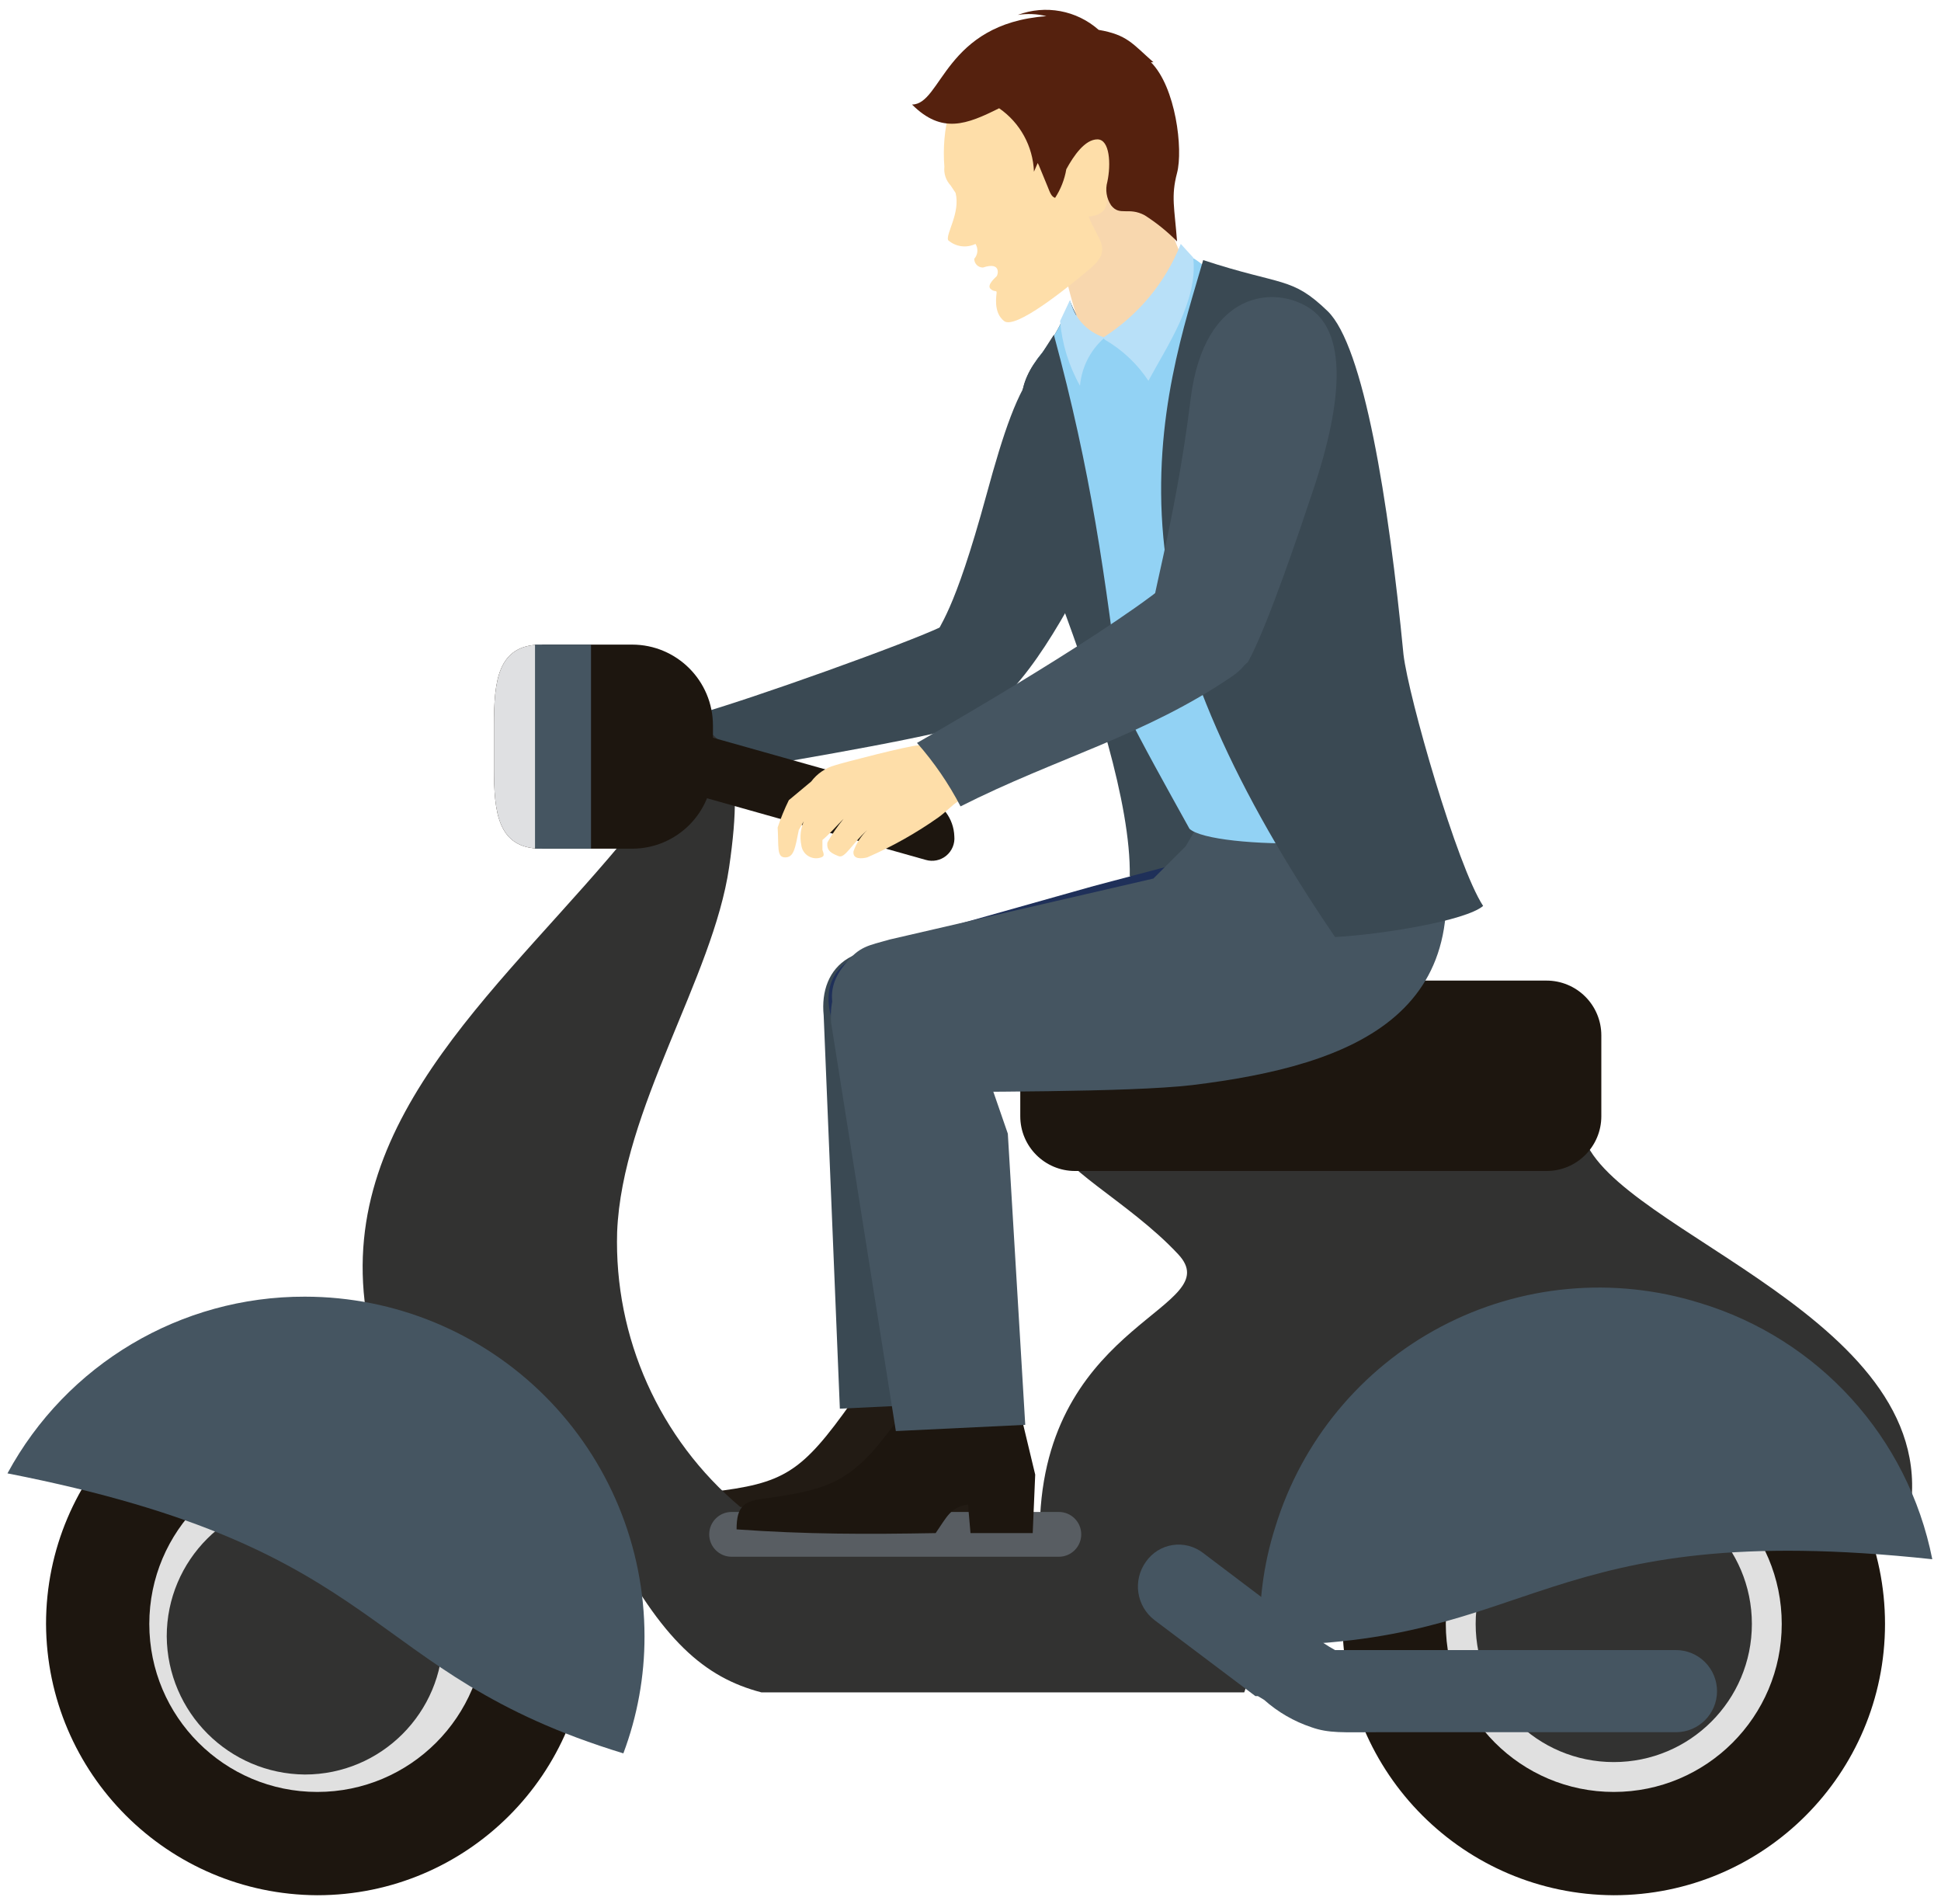 <svg height="153" viewBox="0 0 156 153" width="156" xmlns="http://www.w3.org/2000/svg"><g fill="none" transform=""><path d="m68.5 112.6c-4.1 5.8-5.5 6.6-11.4 7.3-1.8.3-2.4.7-2.3 2.6 5.6.4 10.4.4 16 .3.8-1.3 1.1-2.2 2.6-2.3v2.3h5l.3-4.7-1.2-5z" fill="#221b14"/><path d="m95.9 22.2-6.9 7.8-.8-.2c-2.3-5.6-2.3-6.5-3.6-12.6l8.1-4.9c.3 2.2.9 3.2 1.3 5.6.377 1.533 1.02 2.989 1.9 4.3" fill="#f8d7ae"/><g transform="translate(73)"><path d="m5.4 19.6c.238.377.197.867-.1 1.2 0 .387.313.7.7.7 1.5-.5 1.2.6 1.1.7s-.8.7-.5 1 .5.1.5.3-.3 1.6.6 2.3 5-2.6 6.9-4.2.6-2.3-.1-4.2c1.1-.1 1.7-.6 1.4-2.1.639-1.945 1.042-3.959 1.2-6 0 0-5.4-7.4-5.6-7.4l-6.4 2.4c-.4 1.5-1.4 2.9-1.8 4.6-.387 1.467-.522 2.988-.4 4.5-.059.549.123 1.096.5 1.5l.4.6c.4 1.6-.8 3.3-.6 3.8.605.535 1.473.654 2.2.3" fill="#fedea9"/><path d="m10.5 13.3.7 1.7c.2.5.3.8.6.9.454-.697.76-1.48.9-2.3.6-1.1 1.5-2.4 2.5-2.4s1.1 2 .8 3.4c-.182.647-.073 1.341.3 1.9.7.9 1.4.1 2.7.8.943.6 1.815 1.304 2.6 2.1-.2-2.7-.5-3.6 0-5.5s-.1-6.9-2.1-8.9h.2c-1.7-1.5-2.1-2.2-4.4-2.6-1.776-1.574-4.278-2.036-6.5-1.2.766-.121 1.548-.087 2.3.1-8.2.6-8.4 7.1-10.8 7.1 2.4 2.4 4.4 1.6 7 .3 1.685 1.164 2.722 3.054 2.8 5.1l.3-.7z" fill="#55210e"/></g><path d="m90.8 70.4c.1-5.8-2.9-15-5.6-22.2-1.293-3.833-2.197-7.786-2.7-11.8-.5-3.7-1-5.3 1.3-8.1.962-1.231 1.706-2.618 2.2-4.1.148.375.314.742.5 1.1-.1 7.8.3 14.7 2.9 20.8 5.9 13.7 9.6 19.7 11.7 24-1.7-.1-9.3 1.2-10.3.3" fill="#3a4953"/><path d="m75.8 50.3c-2.9 1.4-15.5 5.9-19.8 7.1l1.5 4.8c4.3-.8 14.5-2.4 20.3-3.9 1.8-.5 4-3.5 2.5-5.2s.6-5.1-4.5-2.8" fill="#3a4953"/><path d="m25.5 152.3c12.04 0 21.8-9.76 21.8-21.8s-9.76-21.8-21.8-21.8-21.8 9.76-21.8 21.8c.055 12.017 9.783 21.745 21.8 21.8" fill="#1d160f"/><path d="m25.5 144c7.456 0 13.5-6.044 13.5-13.5s-6.044-13.5-13.5-13.5-13.5 6.044-13.5 13.5 6.044 13.5 13.5 13.5" fill="#e0e0e0"/><g transform="translate(0 57)"><path d="m24.5 85.6c6.13 0 11.1-4.97 11.1-11.1s-4.97-11.1-11.1-11.1-11.1 4.97-11.1 11.1c.054 6.108 4.992 11.046 11.1 11.1" fill="#323231"/><path d="m53.9.7c-.6.9-2.4 8.2-3.1 9-9.9 12.2-23.7 22.8-21.4 38.6 11.8 4.2 14.5 8.3 19.6 18.5 4.2 8 7.6 11 12.2 12.2h38.8c10.9-30.5 6.7-19.3 53.4-13.9 3.3-16-23.5-23-26.1-30.7h-42.5c-.2 2.2 5.9 5.1 9.9 9.4s-10.3 5.3-11.1 21l-24.1-.7c-6.504-5.467-10.15-13.608-9.9-22.1.4-9.9 7.7-20.4 9-29.3 1.3-8.9-.1-11.2-4.7-12" fill="#323231"/><path d="m86.4 21.8h37.9c1.167 0 2.286.464 3.111 1.289.825.825 1.289 1.944 1.289 3.111v6.5c0 2.43-1.97 4.4-4.4 4.4h-37.9c-2.43 0-4.4-1.97-4.4-4.4v-6.5c0-1.167.464-2.286 1.289-3.111.825-.825 1.944-1.289 3.111-1.289" fill="#1d160f"/><path d="m24.5 47.2c7.24 0 14.184 2.876 19.304 7.996 5.12 5.12 7.996 12.064 7.996 19.304.005 3.21-.571 6.395-1.7 9.4-21.3-6.5-18.3-16.4-49.5-22.5 4.747-8.77 13.927-14.225 23.9-14.2" fill="#455561"/></g><path d="m129.7 152.3c12.04 0 21.8-9.76 21.8-21.8s-9.76-21.8-21.8-21.8-21.8 9.76-21.8 21.8c.055 12.017 9.783 21.745 21.8 21.8" fill="#1d160f"/><path d="m129.7 144c7.456 0 13.5-6.044 13.5-13.5s-6.044-13.5-13.5-13.5-13.5 6.044-13.5 13.5 6.044 13.5 13.5 13.5" fill="#e0e0e0"/><path d="m129.7 141.6c6.13 0 11.1-4.97 11.1-11.1s-4.97-11.1-11.1-11.1-11.1 4.97-11.1 11.1 4.97 11.1 11.1 11.1" fill="#323231"/><path d="m92.8 130.2c-1.471-1.117-1.782-3.203-.7-4.7.501-.724 1.279-1.209 2.149-1.341.87-.132 1.757.1 2.451.641l8.2 6.2h.1l.5.4c.565.45 1.167.852 1.8 1.2h27.4c.875 0 1.715.348 2.333.967s.967 1.458.967 2.333c0 1.823-1.477 3.3-3.3 3.3h-24.1c-2.6 0-3.8.1-5.2-.4-1.403-.468-2.696-1.216-3.8-2.2l-.5-.3h-.2z" fill="#455561"/><path d="m58.8 121.5h26.3c.994 0 1.8.806 1.8 1.8s-.806 1.8-1.8 1.8h-26.3c-.994 0-1.8-.806-1.8-1.8s.806-1.8 1.8-1.8" fill="#585d62"/><path d="m43.5 51.8h7.3c3.59 0 6.5 2.91 6.5 6.5v3.4c0 3.59-2.91 6.5-6.5 6.5h-7.3c-3.5 0-3.8-2.9-3.8-6.5v-3.4c0-3.6.3-6.5 3.8-6.5" fill="#1d160f"/><path d="m43.5 51.8 3.2 1.5-.2 13.5-3 1.4c-3.5 0-3.8-2.9-3.8-6.5v-3.4c0-3.6.3-6.5 3.8-6.5" fill="#dfe0e2"/><path d="m43.5 51.8h4v16.4h-4.5v-16.4z" fill="#455561"/><path d="m56.3 59 18.1 5.1c1.336.456 2.251 1.689 2.3 3.1.058.595-.184 1.18-.645 1.561s-1.081.508-1.655.339l-18.1-5.1c-1.374-.403-2.313-1.669-2.3-3.1-.058-.595.184-1.18.645-1.561s1.081-.508 1.655-.339" fill="#1d160f"/><path d="m66.2 81.6 1.3 31.6 10.4-.5-1.2-17.3-1-18.2c-7-2.5-9.9.5-9.5 4.4" fill="#3a4953"/><path d="m89.2 86c5.1.1 17.4-2 21.6-5.3l-5.5-14.1-17.4 4.6-17.4 4.9c-5.4 1.7-4.1 5.4-2.6 8.3l2.9 3.3c6.078-1.058 12.231-1.626 18.4-1.7" fill="#1f3059"/><path d="m115.1 65-11-5.5-7.4 6.1-1.4 2.4-2.6 2.6-21.2 4.9c-1.7.5-2.4.5-3.6 2-2.5 3-.2 5.9 4 10.3 6.2-.1 18.7 0 23.9-.6 13.1-1.6 24.1-5.8 19.3-22.2" fill="#455561"/><path d="m87.6 45.6c-2.1 4-5.9 11.2-10 12.5-1.3.3-4.5-2.3-2.6-6.6.5-1.4 1.6-1.9 4.3-11.8s4.5-13.5 10.5-10.5-.2 13.2-2.2 16.4" fill="#3a4953"/><path d="m95.8 20.7c.7.3 1.5 1.4 3.2 1.6 5 .7 4.7 1.4 6.6 3.2s5.3 14.9 6.5 27.3c.3 3.4 2.8 9.3 3.3 12.5-1.9 3.1-18 3-19.8 1.3-4.1-7.4-6.5-11.6-9.1-18.8-1.506-3.67-2.613-7.492-3.3-11.4-.5-3.7-1.7-5.3.6-8.1.962-1.231 1.706-2.618 2.2-4.1 2.6 8.4 8.6-4 9.8-3.5" fill="#92d2f4"/><path d="m96.7 20.9c6.4 2.1 7.1 1.3 10 4.1s4.9 15.2 6.1 27.6c.4 3.4 4.3 17 6.4 20.2-1.4 1.2-8.2 2.3-11.9 2.5-7.9-11.6-12.9-22.4-13.8-32.1s1.8-17.4 3.2-22.3" fill="#3a4953"/><path d="m90.2 57.4c-1.869-3.028-3.411-6.246-4.6-9.6-1.453-3.673-2.492-7.497-3.1-11.4-.5-3.7-1-5.3 1.3-8.1l.9-1.4c3 11.1 4.1 19.1 5.5 30.5" fill="#3a4953"/><path d="m105.5 39.5c-.9 2.7-3.6 10.8-5.2 13.7-.1.2-7.8 5.7-7.8-2.9-.4-.8 1.9-7.7 3.2-18.3 1.1-8.7 6.8-9.1 9.6-7.2s2.8 7 .2 14.7" fill="#455561"/><path d="m67.1 61.5c-.759.214-1.426.67-1.9 1.3l-1.8 1.5c-.351.712-.651 1.447-.9 2.2.1 1.5-.1 2.4.6 2.4s.8-.7 1.1-2.2l.4-.7c-.259.598-.328 1.261-.2 1.9.04.366.245.694.557.889s.697.236 1.043.111c.3-.1.2-.3.1-.6v-.8c.6-.5 1.1-1.1 1.7-1.7-.489.593-.924 1.229-1.3 1.9-.1.7.4.9.9 1.1s1-.9 2.3-2.1c-.491.476-.867 1.057-1.1 1.7-.1.7.7.6 1.1.5 2.004-.869 3.914-1.942 5.7-3.2.7-.5 1.1-1 1.6-1.3l4.1-2.2-2.5-4.7-4.8 2.4c-.7 0-6.1 1.4-6.7 1.6" fill="#fedea9"/><path d="m94.9 19.6c-1.226 3.09-3.396 5.715-6.2 7.5 0 .1 0 .1.1.2 1.406.814 2.604 1.944 3.5 3.3 1.5-2.8 4-6.4 3.6-9.9z" fill="#b8e0f8"/><g transform="translate(85 24)"><path d="m1 .1c.311 1.404 1.336 2.543 2.7 3 0 0 .1.1 0 .1-1.091.981-1.77 2.339-1.9 3.8-.9-1.599-1.445-3.372-1.6-5.2z" fill="#b8e0f8"/><path d="m51.6 80.7c-6.909-2.153-14.391-1.465-20.791 1.914-6.4 3.378-11.189 9.167-13.309 16.086-.98 3.066-1.387 6.287-1.2 9.5 22.3.1 22.4-10.3 54-6.9-1.943-9.797-9.136-17.721-18.7-20.6" fill="#455561"/></g><path d="m99.1 54.3c-7 4.8-14.2 6.6-21.9 10.5-.956-1.835-2.131-3.548-3.5-5.1 0 0 14.4-8.2 20-12.7s10.1 4 5.4 7.3" fill="#455561"/><path d="m72.9 113c-4 5.8-5.5 6.6-11.3 7.4-1.8.2-2.4.6-2.4 2.5 5.6.4 10.4.4 16 .3.9-1.3 1.2-2.1 2.6-2.3l.2 2.3h5l.2-4.7-1.2-5z" fill="#1d160f"/><path d="m66.8 82.2 5.2 32.8 10.4-.5-1.4-23.4-4.6-13.3c-7.1-2.4-9.9.5-9.6 4.4" fill="#455561"/></g></svg>